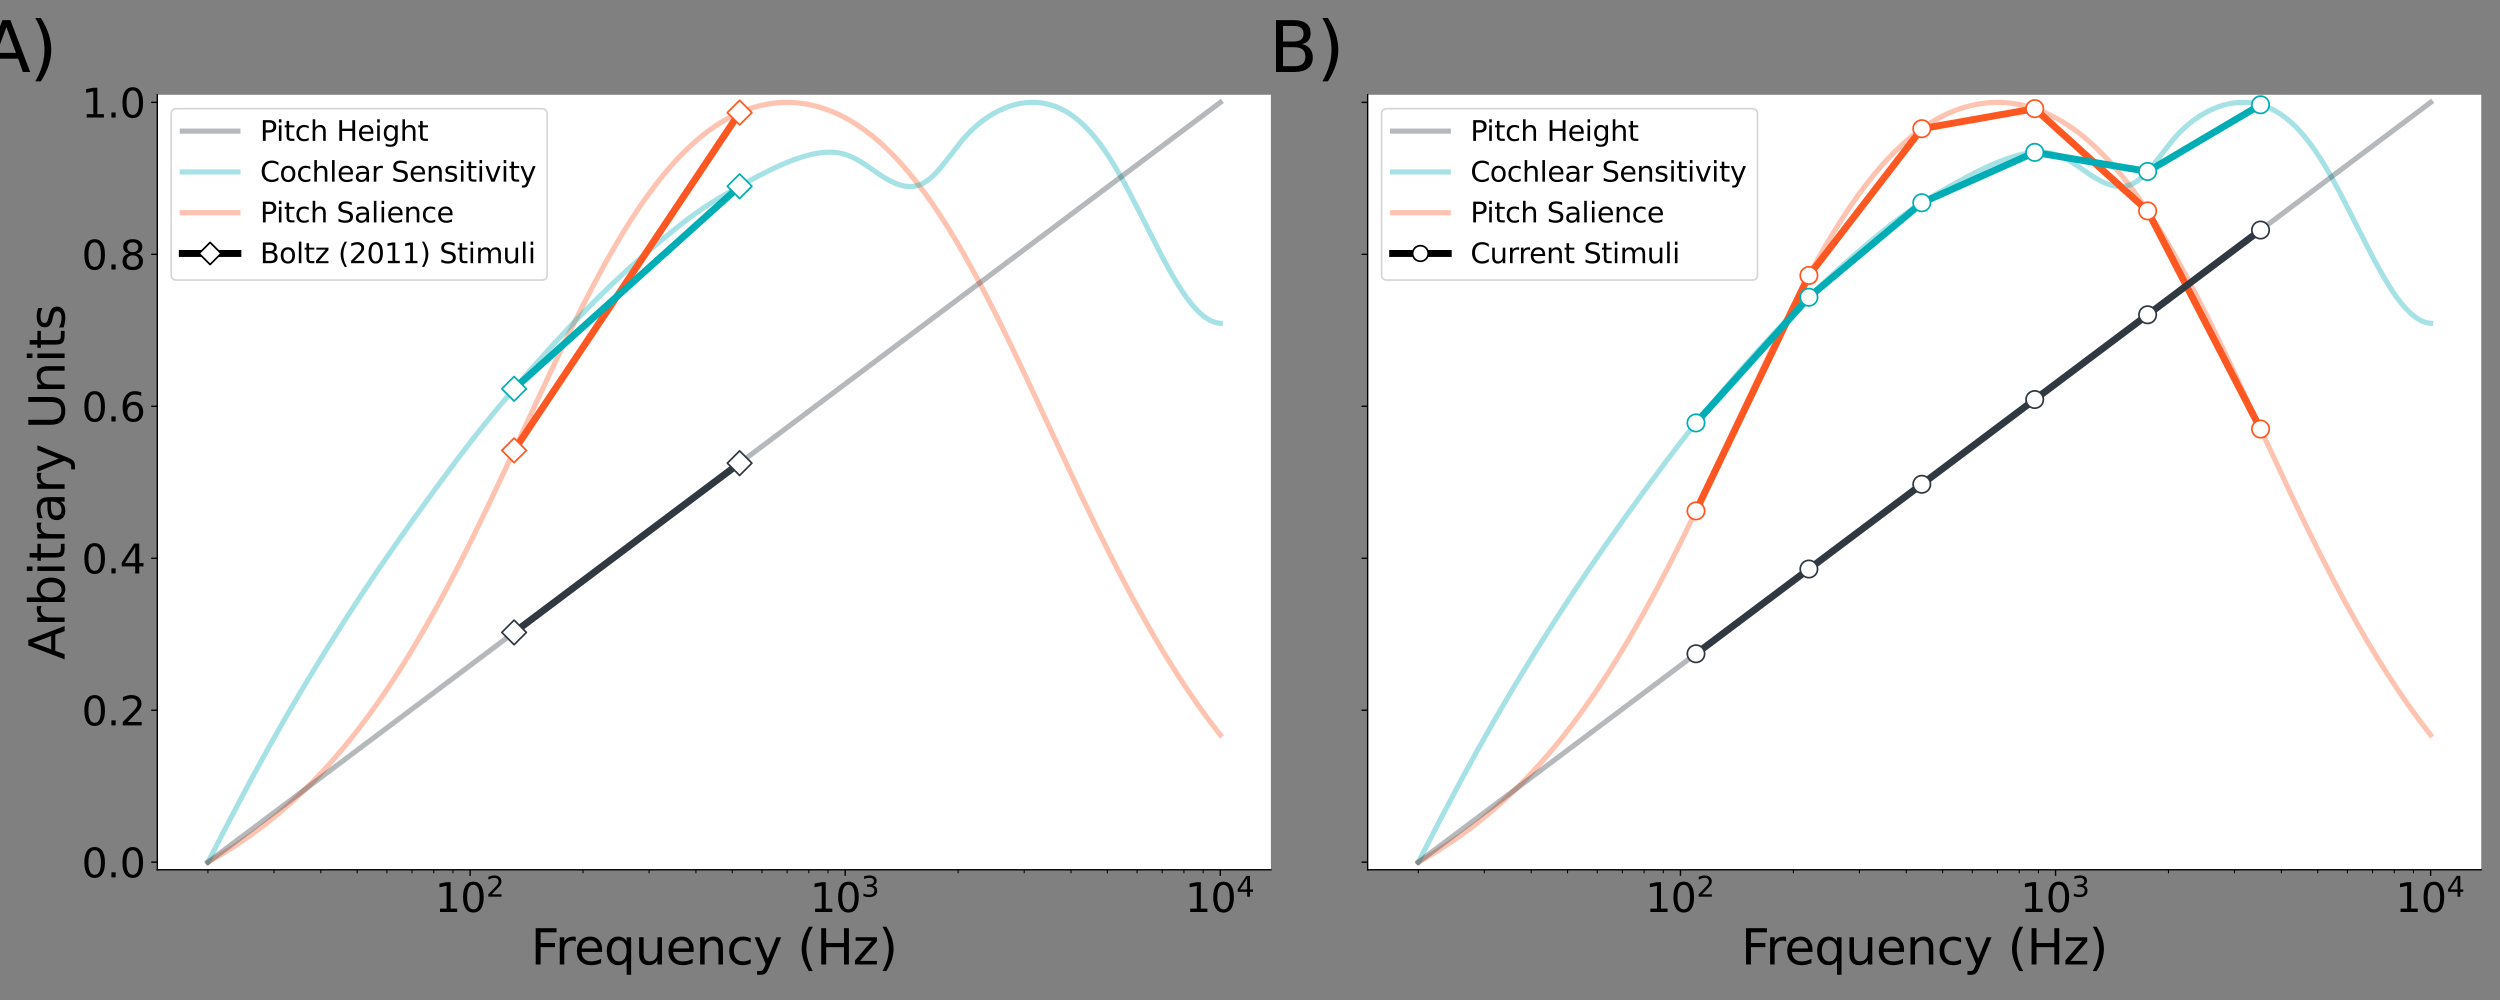 <?xml version="1.0" encoding="utf-8" standalone="no"?>
<!DOCTYPE svg PUBLIC "-//W3C//DTD SVG 1.1//EN"
  "http://www.w3.org/Graphics/SVG/1.1/DTD/svg11.dtd">
<svg xmlns:xlink="http://www.w3.org/1999/xlink" width="1440pt" height="576pt" viewBox="0 0 1440 576" xmlns="http://www.w3.org/2000/svg" version="1.1">
 <rect x="0" y="0" width="1440" height="576" fill="#808080" stroke="none"/>
 <defs>
  <style type="text/css">*{stroke-linejoin: round; stroke-linecap: butt}</style>
 </defs>
 <g id="figure_1">
  <g id="patch_1">
   <path d="M 0 576 
L 1440 576 
L 1440 0 
L 0 0 
L 0 576 
z
" style="fill: none"/>
  </g>
  <g id="axes_1">
   <g id="patch_2">
    <path d="M 90.613 501 
L 732.038 501 
L 732.038 54.591 
L 90.613 54.591 
z
" style="fill: #ffffff"/>
   </g>
   <g id="matplotlib.axis_1">
    <g id="xtick_1">
     <g id="line2d_1">
      <defs>
       <path id="m329ab43326" d="M 0 0 
L 0 3.5 
" style="stroke: #000000; stroke-width: 0.8"/>
      </defs>
      <g>
       <use xlink:href="#m329ab43326" x="270.781" y="501" style="stroke: #000000; stroke-width: 0.8"/>
      </g>
     </g>
     <g id="text_1">
      <!-- $\mathdefault{10^{2}}$ -->
      <g transform="translate(250.541 525.476)scale(0.23 -0.23)">
       <defs>
        <path id="DejaVuSans-31" d="M 794 531 
L 1825 531 
L 1825 4091 
L 703 3866 
L 703 4441 
L 1819 4666 
L 2450 4666 
L 2450 531 
L 3481 531 
L 3481 0 
L 794 0 
L 794 531 
z
" transform="scale(0.016)"/>
        <path id="DejaVuSans-30" d="M 2034 4250 
Q 1547 4250 1301 3770 
Q 1056 3291 1056 2328 
Q 1056 1369 1301 889 
Q 1547 409 2034 409 
Q 2525 409 2770 889 
Q 3016 1369 3016 2328 
Q 3016 3291 2770 3770 
Q 2525 4250 2034 4250 
z
M 2034 4750 
Q 2819 4750 3233 4129 
Q 3647 3509 3647 2328 
Q 3647 1150 3233 529 
Q 2819 -91 2034 -91 
Q 1250 -91 836 529 
Q 422 1150 422 2328 
Q 422 3509 836 4129 
Q 1250 4750 2034 4750 
z
" transform="scale(0.016)"/>
        <path id="DejaVuSans-32" d="M 1228 531 
L 3431 531 
L 3431 0 
L 469 0 
L 469 531 
Q 828 903 1448 1529 
Q 2069 2156 2228 2338 
Q 2531 2678 2651 2914 
Q 2772 3150 2772 3378 
Q 2772 3750 2511 3984 
Q 2250 4219 1831 4219 
Q 1534 4219 1204 4116 
Q 875 4013 500 3803 
L 500 4441 
Q 881 4594 1212 4672 
Q 1544 4750 1819 4750 
Q 2544 4750 2975 4387 
Q 3406 4025 3406 3419 
Q 3406 3131 3298 2873 
Q 3191 2616 2906 2266 
Q 2828 2175 2409 1742 
Q 1991 1309 1228 531 
z
" transform="scale(0.016)"/>
       </defs>
       <use xlink:href="#DejaVuSans-31" transform="translate(0 0.766)"/>
       <use xlink:href="#DejaVuSans-30" transform="translate(63.623 0.766)"/>
       <use xlink:href="#DejaVuSans-32" transform="translate(128.203 39.047)scale(0.7)"/>
      </g>
     </g>
    </g>
    <g id="xtick_2">
     <g id="line2d_2">
      <g>
       <use xlink:href="#m329ab43326" x="486.832" y="501" style="stroke: #000000; stroke-width: 0.8"/>
      </g>
     </g>
     <g id="text_2">
      <!-- $\mathdefault{10^{3}}$ -->
      <g transform="translate(466.592 525.476)scale(0.23 -0.23)">
       <defs>
        <path id="DejaVuSans-33" d="M 2597 2516 
Q 3050 2419 3304 2112 
Q 3559 1806 3559 1356 
Q 3559 666 3084 287 
Q 2609 -91 1734 -91 
Q 1441 -91 1130 -33 
Q 819 25 488 141 
L 488 750 
Q 750 597 1062 519 
Q 1375 441 1716 441 
Q 2309 441 2620 675 
Q 2931 909 2931 1356 
Q 2931 1769 2642 2001 
Q 2353 2234 1838 2234 
L 1294 2234 
L 1294 2753 
L 1863 2753 
Q 2328 2753 2575 2939 
Q 2822 3125 2822 3475 
Q 2822 3834 2567 4026 
Q 2313 4219 1838 4219 
Q 1578 4219 1281 4162 
Q 984 4106 628 3988 
L 628 4550 
Q 988 4650 1302 4700 
Q 1616 4750 1894 4750 
Q 2613 4750 3031 4423 
Q 3450 4097 3450 3541 
Q 3450 3153 3228 2886 
Q 3006 2619 2597 2516 
z
" transform="scale(0.016)"/>
       </defs>
       <use xlink:href="#DejaVuSans-31" transform="translate(0 0.766)"/>
       <use xlink:href="#DejaVuSans-30" transform="translate(63.623 0.766)"/>
       <use xlink:href="#DejaVuSans-33" transform="translate(128.203 39.047)scale(0.7)"/>
      </g>
     </g>
    </g>
    <g id="xtick_3">
     <g id="line2d_3">
      <g>
       <use xlink:href="#m329ab43326" x="702.883" y="501" style="stroke: #000000; stroke-width: 0.8"/>
      </g>
     </g>
     <g id="text_3">
      <!-- $\mathdefault{10^{4}}$ -->
      <g transform="translate(682.643 525.476)scale(0.23 -0.23)">
       <defs>
        <path id="DejaVuSans-34" d="M 2419 4116 
L 825 1625 
L 2419 1625 
L 2419 4116 
z
M 2253 4666 
L 3047 4666 
L 3047 1625 
L 3713 1625 
L 3713 1100 
L 3047 1100 
L 3047 0 
L 2419 0 
L 2419 1100 
L 313 1100 
L 313 1709 
L 2253 4666 
z
" transform="scale(0.016)"/>
       </defs>
       <use xlink:href="#DejaVuSans-31" transform="translate(0 0.684)"/>
       <use xlink:href="#DejaVuSans-30" transform="translate(63.623 0.684)"/>
       <use xlink:href="#DejaVuSans-34" transform="translate(128.203 38.966)scale(0.7)"/>
      </g>
     </g>
    </g>
    <g id="xtick_4">
     <g id="line2d_4">
      <defs>
       <path id="m64b01716da" d="M 0 0 
L 0 2 
" style="stroke: #000000; stroke-width: 0.6"/>
      </defs>
      <g>
       <use xlink:href="#m64b01716da" x="119.768" y="501" style="stroke: #000000; stroke-width: 0.6"/>
      </g>
     </g>
    </g>
    <g id="xtick_5">
     <g id="line2d_5">
      <g>
       <use xlink:href="#m64b01716da" x="157.813" y="501" style="stroke: #000000; stroke-width: 0.6"/>
      </g>
     </g>
    </g>
    <g id="xtick_6">
     <g id="line2d_6">
      <g>
       <use xlink:href="#m64b01716da" x="184.806" y="501" style="stroke: #000000; stroke-width: 0.6"/>
      </g>
     </g>
    </g>
    <g id="xtick_7">
     <g id="line2d_7">
      <g>
       <use xlink:href="#m64b01716da" x="205.744" y="501" style="stroke: #000000; stroke-width: 0.6"/>
      </g>
     </g>
    </g>
    <g id="xtick_8">
     <g id="line2d_8">
      <g>
       <use xlink:href="#m64b01716da" x="222.851" y="501" style="stroke: #000000; stroke-width: 0.6"/>
      </g>
     </g>
    </g>
    <g id="xtick_9">
     <g id="line2d_9">
      <g>
       <use xlink:href="#m64b01716da" x="237.315" y="501" style="stroke: #000000; stroke-width: 0.6"/>
      </g>
     </g>
    </g>
    <g id="xtick_10">
     <g id="line2d_10">
      <g>
       <use xlink:href="#m64b01716da" x="249.844" y="501" style="stroke: #000000; stroke-width: 0.6"/>
      </g>
     </g>
    </g>
    <g id="xtick_11">
     <g id="line2d_11">
      <g>
       <use xlink:href="#m64b01716da" x="260.895" y="501" style="stroke: #000000; stroke-width: 0.6"/>
      </g>
     </g>
    </g>
    <g id="xtick_12">
     <g id="line2d_12">
      <g>
       <use xlink:href="#m64b01716da" x="335.819" y="501" style="stroke: #000000; stroke-width: 0.6"/>
      </g>
     </g>
    </g>
    <g id="xtick_13">
     <g id="line2d_13">
      <g>
       <use xlink:href="#m64b01716da" x="373.864" y="501" style="stroke: #000000; stroke-width: 0.6"/>
      </g>
     </g>
    </g>
    <g id="xtick_14">
     <g id="line2d_14">
      <g>
       <use xlink:href="#m64b01716da" x="400.857" y="501" style="stroke: #000000; stroke-width: 0.6"/>
      </g>
     </g>
    </g>
    <g id="xtick_15">
     <g id="line2d_15">
      <g>
       <use xlink:href="#m64b01716da" x="421.794" y="501" style="stroke: #000000; stroke-width: 0.6"/>
      </g>
     </g>
    </g>
    <g id="xtick_16">
     <g id="line2d_16">
      <g>
       <use xlink:href="#m64b01716da" x="438.901" y="501" style="stroke: #000000; stroke-width: 0.6"/>
      </g>
     </g>
    </g>
    <g id="xtick_17">
     <g id="line2d_17">
      <g>
       <use xlink:href="#m64b01716da" x="453.365" y="501" style="stroke: #000000; stroke-width: 0.6"/>
      </g>
     </g>
    </g>
    <g id="xtick_18">
     <g id="line2d_18">
      <g>
       <use xlink:href="#m64b01716da" x="465.894" y="501" style="stroke: #000000; stroke-width: 0.6"/>
      </g>
     </g>
    </g>
    <g id="xtick_19">
     <g id="line2d_19">
      <g>
       <use xlink:href="#m64b01716da" x="476.946" y="501" style="stroke: #000000; stroke-width: 0.6"/>
      </g>
     </g>
    </g>
    <g id="xtick_20">
     <g id="line2d_20">
      <g>
       <use xlink:href="#m64b01716da" x="551.87" y="501" style="stroke: #000000; stroke-width: 0.6"/>
      </g>
     </g>
    </g>
    <g id="xtick_21">
     <g id="line2d_21">
      <g>
       <use xlink:href="#m64b01716da" x="589.914" y="501" style="stroke: #000000; stroke-width: 0.6"/>
      </g>
     </g>
    </g>
    <g id="xtick_22">
     <g id="line2d_22">
      <g>
       <use xlink:href="#m64b01716da" x="616.907" y="501" style="stroke: #000000; stroke-width: 0.6"/>
      </g>
     </g>
    </g>
    <g id="xtick_23">
     <g id="line2d_23">
      <g>
       <use xlink:href="#m64b01716da" x="637.845" y="501" style="stroke: #000000; stroke-width: 0.6"/>
      </g>
     </g>
    </g>
    <g id="xtick_24">
     <g id="line2d_24">
      <g>
       <use xlink:href="#m64b01716da" x="654.952" y="501" style="stroke: #000000; stroke-width: 0.6"/>
      </g>
     </g>
    </g>
    <g id="xtick_25">
     <g id="line2d_25">
      <g>
       <use xlink:href="#m64b01716da" x="669.416" y="501" style="stroke: #000000; stroke-width: 0.6"/>
      </g>
     </g>
    </g>
    <g id="xtick_26">
     <g id="line2d_26">
      <g>
       <use xlink:href="#m64b01716da" x="681.945" y="501" style="stroke: #000000; stroke-width: 0.6"/>
      </g>
     </g>
    </g>
    <g id="xtick_27">
     <g id="line2d_27">
      <g>
       <use xlink:href="#m64b01716da" x="692.997" y="501" style="stroke: #000000; stroke-width: 0.6"/>
      </g>
     </g>
    </g>
    <g id="text_4">
     <!-- Frequency (Hz) -->
     <g transform="translate(305.752 555.535)scale(0.28 -0.28)">
      <defs>
       <path id="DejaVuSans-46" d="M 628 4666 
L 3309 4666 
L 3309 4134 
L 1259 4134 
L 1259 2759 
L 3109 2759 
L 3109 2228 
L 1259 2228 
L 1259 0 
L 628 0 
L 628 4666 
z
" transform="scale(0.016)"/>
       <path id="DejaVuSans-72" d="M 2631 2963 
Q 2534 3019 2420 3045 
Q 2306 3072 2169 3072 
Q 1681 3072 1420 2755 
Q 1159 2438 1159 1844 
L 1159 0 
L 581 0 
L 581 3500 
L 1159 3500 
L 1159 2956 
Q 1341 3275 1631 3429 
Q 1922 3584 2338 3584 
Q 2397 3584 2469 3576 
Q 2541 3569 2628 3553 
L 2631 2963 
z
" transform="scale(0.016)"/>
       <path id="DejaVuSans-65" d="M 3597 1894 
L 3597 1613 
L 953 1613 
Q 991 1019 1311 708 
Q 1631 397 2203 397 
Q 2534 397 2845 478 
Q 3156 559 3463 722 
L 3463 178 
Q 3153 47 2828 -22 
Q 2503 -91 2169 -91 
Q 1331 -91 842 396 
Q 353 884 353 1716 
Q 353 2575 817 3079 
Q 1281 3584 2069 3584 
Q 2775 3584 3186 3129 
Q 3597 2675 3597 1894 
z
M 3022 2063 
Q 3016 2534 2758 2815 
Q 2500 3097 2075 3097 
Q 1594 3097 1305 2825 
Q 1016 2553 972 2059 
L 3022 2063 
z
" transform="scale(0.016)"/>
       <path id="DejaVuSans-71" d="M 947 1747 
Q 947 1113 1208 752 
Q 1469 391 1925 391 
Q 2381 391 2643 752 
Q 2906 1113 2906 1747 
Q 2906 2381 2643 2742 
Q 2381 3103 1925 3103 
Q 1469 3103 1208 2742 
Q 947 2381 947 1747 
z
M 2906 525 
Q 2725 213 2448 61 
Q 2172 -91 1784 -91 
Q 1150 -91 751 415 
Q 353 922 353 1747 
Q 353 2572 751 3078 
Q 1150 3584 1784 3584 
Q 2172 3584 2448 3432 
Q 2725 3281 2906 2969 
L 2906 3500 
L 3481 3500 
L 3481 -1331 
L 2906 -1331 
L 2906 525 
z
" transform="scale(0.016)"/>
       <path id="DejaVuSans-75" d="M 544 1381 
L 544 3500 
L 1119 3500 
L 1119 1403 
Q 1119 906 1312 657 
Q 1506 409 1894 409 
Q 2359 409 2629 706 
Q 2900 1003 2900 1516 
L 2900 3500 
L 3475 3500 
L 3475 0 
L 2900 0 
L 2900 538 
Q 2691 219 2414 64 
Q 2138 -91 1772 -91 
Q 1169 -91 856 284 
Q 544 659 544 1381 
z
M 1991 3584 
L 1991 3584 
z
" transform="scale(0.016)"/>
       <path id="DejaVuSans-6e" d="M 3513 2113 
L 3513 0 
L 2938 0 
L 2938 2094 
Q 2938 2591 2744 2837 
Q 2550 3084 2163 3084 
Q 1697 3084 1428 2787 
Q 1159 2491 1159 1978 
L 1159 0 
L 581 0 
L 581 3500 
L 1159 3500 
L 1159 2956 
Q 1366 3272 1645 3428 
Q 1925 3584 2291 3584 
Q 2894 3584 3203 3211 
Q 3513 2838 3513 2113 
z
" transform="scale(0.016)"/>
       <path id="DejaVuSans-63" d="M 3122 3366 
L 3122 2828 
Q 2878 2963 2633 3030 
Q 2388 3097 2138 3097 
Q 1578 3097 1268 2742 
Q 959 2388 959 1747 
Q 959 1106 1268 751 
Q 1578 397 2138 397 
Q 2388 397 2633 464 
Q 2878 531 3122 666 
L 3122 134 
Q 2881 22 2623 -34 
Q 2366 -91 2075 -91 
Q 1284 -91 818 406 
Q 353 903 353 1747 
Q 353 2603 823 3093 
Q 1294 3584 2113 3584 
Q 2378 3584 2631 3529 
Q 2884 3475 3122 3366 
z
" transform="scale(0.016)"/>
       <path id="DejaVuSans-79" d="M 2059 -325 
Q 1816 -950 1584 -1140 
Q 1353 -1331 966 -1331 
L 506 -1331 
L 506 -850 
L 844 -850 
Q 1081 -850 1212 -737 
Q 1344 -625 1503 -206 
L 1606 56 
L 191 3500 
L 800 3500 
L 1894 763 
L 2988 3500 
L 3597 3500 
L 2059 -325 
z
" transform="scale(0.016)"/>
       <path id="DejaVuSans-20" transform="scale(0.016)"/>
       <path id="DejaVuSans-28" d="M 1984 4856 
Q 1566 4138 1362 3434 
Q 1159 2731 1159 2009 
Q 1159 1288 1364 580 
Q 1569 -128 1984 -844 
L 1484 -844 
Q 1016 -109 783 600 
Q 550 1309 550 2009 
Q 550 2706 781 3412 
Q 1013 4119 1484 4856 
L 1984 4856 
z
" transform="scale(0.016)"/>
       <path id="DejaVuSans-48" d="M 628 4666 
L 1259 4666 
L 1259 2753 
L 3553 2753 
L 3553 4666 
L 4184 4666 
L 4184 0 
L 3553 0 
L 3553 2222 
L 1259 2222 
L 1259 0 
L 628 0 
L 628 4666 
z
" transform="scale(0.016)"/>
       <path id="DejaVuSans-7a" d="M 353 3500 
L 3084 3500 
L 3084 2975 
L 922 459 
L 3084 459 
L 3084 0 
L 275 0 
L 275 525 
L 2438 3041 
L 353 3041 
L 353 3500 
z
" transform="scale(0.016)"/>
       <path id="DejaVuSans-29" d="M 513 4856 
L 1013 4856 
Q 1481 4119 1714 3412 
Q 1947 2706 1947 2009 
Q 1947 1309 1714 600 
Q 1481 -109 1013 -844 
L 513 -844 
Q 928 -128 1133 580 
Q 1338 1288 1338 2009 
Q 1338 2731 1133 3434 
Q 928 4138 513 4856 
z
" transform="scale(0.016)"/>
      </defs>
      <use xlink:href="#DejaVuSans-46"/>
      <use xlink:href="#DejaVuSans-72" x="50.27"/>
      <use xlink:href="#DejaVuSans-65" x="89.133"/>
      <use xlink:href="#DejaVuSans-71" x="150.656"/>
      <use xlink:href="#DejaVuSans-75" x="214.133"/>
      <use xlink:href="#DejaVuSans-65" x="277.512"/>
      <use xlink:href="#DejaVuSans-6e" x="339.035"/>
      <use xlink:href="#DejaVuSans-63" x="402.414"/>
      <use xlink:href="#DejaVuSans-79" x="457.395"/>
      <use xlink:href="#DejaVuSans-20" x="516.574"/>
      <use xlink:href="#DejaVuSans-28" x="548.361"/>
      <use xlink:href="#DejaVuSans-48" x="587.375"/>
      <use xlink:href="#DejaVuSans-7a" x="662.57"/>
      <use xlink:href="#DejaVuSans-29" x="715.061"/>
     </g>
    </g>
   </g>
   <g id="matplotlib.axis_2">
    <g id="ytick_1">
     <g id="line2d_28">
      <defs>
       <path id="m3d52838b95" d="M 0 0 
L -3.5 0 
" style="stroke: #000000; stroke-width: 0.8"/>
      </defs>
      <g>
       <use xlink:href="#m3d52838b95" x="90.613" y="496.623" style="stroke: #000000; stroke-width: 0.8"/>
      </g>
     </g>
     <g id="text_5">
      <!-- 0.0 -->
      <g transform="translate(47.035 505.362)scale(0.23 -0.23)">
       <defs>
        <path id="DejaVuSans-2e" d="M 684 794 
L 1344 794 
L 1344 0 
L 684 0 
L 684 794 
z
" transform="scale(0.016)"/>
       </defs>
       <use xlink:href="#DejaVuSans-30"/>
       <use xlink:href="#DejaVuSans-2e" x="63.623"/>
       <use xlink:href="#DejaVuSans-30" x="95.41"/>
      </g>
     </g>
    </g>
    <g id="ytick_2">
     <g id="line2d_29">
      <g>
       <use xlink:href="#m3d52838b95" x="90.613" y="409.092" style="stroke: #000000; stroke-width: 0.8"/>
      </g>
     </g>
     <g id="text_6">
      <!-- 0.2 -->
      <g transform="translate(47.035 417.83)scale(0.23 -0.23)">
       <use xlink:href="#DejaVuSans-30"/>
       <use xlink:href="#DejaVuSans-2e" x="63.623"/>
       <use xlink:href="#DejaVuSans-32" x="95.41"/>
      </g>
     </g>
    </g>
    <g id="ytick_3">
     <g id="line2d_30">
      <g>
       <use xlink:href="#m3d52838b95" x="90.613" y="321.561" style="stroke: #000000; stroke-width: 0.8"/>
      </g>
     </g>
     <g id="text_7">
      <!-- 0.4 -->
      <g transform="translate(47.035 330.299)scale(0.23 -0.23)">
       <use xlink:href="#DejaVuSans-30"/>
       <use xlink:href="#DejaVuSans-2e" x="63.623"/>
       <use xlink:href="#DejaVuSans-34" x="95.41"/>
      </g>
     </g>
    </g>
    <g id="ytick_4">
     <g id="line2d_31">
      <g>
       <use xlink:href="#m3d52838b95" x="90.613" y="234.03" style="stroke: #000000; stroke-width: 0.8"/>
      </g>
     </g>
     <g id="text_8">
      <!-- 0.6 -->
      <g transform="translate(47.035 242.768)scale(0.23 -0.23)">
       <defs>
        <path id="DejaVuSans-36" d="M 2113 2584 
Q 1688 2584 1439 2293 
Q 1191 2003 1191 1497 
Q 1191 994 1439 701 
Q 1688 409 2113 409 
Q 2538 409 2786 701 
Q 3034 994 3034 1497 
Q 3034 2003 2786 2293 
Q 2538 2584 2113 2584 
z
M 3366 4563 
L 3366 3988 
Q 3128 4100 2886 4159 
Q 2644 4219 2406 4219 
Q 1781 4219 1451 3797 
Q 1122 3375 1075 2522 
Q 1259 2794 1537 2939 
Q 1816 3084 2150 3084 
Q 2853 3084 3261 2657 
Q 3669 2231 3669 1497 
Q 3669 778 3244 343 
Q 2819 -91 2113 -91 
Q 1303 -91 875 529 
Q 447 1150 447 2328 
Q 447 3434 972 4092 
Q 1497 4750 2381 4750 
Q 2619 4750 2861 4703 
Q 3103 4656 3366 4563 
z
" transform="scale(0.016)"/>
       </defs>
       <use xlink:href="#DejaVuSans-30"/>
       <use xlink:href="#DejaVuSans-2e" x="63.623"/>
       <use xlink:href="#DejaVuSans-36" x="95.41"/>
      </g>
     </g>
    </g>
    <g id="ytick_5">
     <g id="line2d_32">
      <g>
       <use xlink:href="#m3d52838b95" x="90.613" y="146.498" style="stroke: #000000; stroke-width: 0.8"/>
      </g>
     </g>
     <g id="text_9">
      <!-- 0.8 -->
      <g transform="translate(47.035 155.237)scale(0.23 -0.23)">
       <defs>
        <path id="DejaVuSans-38" d="M 2034 2216 
Q 1584 2216 1326 1975 
Q 1069 1734 1069 1313 
Q 1069 891 1326 650 
Q 1584 409 2034 409 
Q 2484 409 2743 651 
Q 3003 894 3003 1313 
Q 3003 1734 2745 1975 
Q 2488 2216 2034 2216 
z
M 1403 2484 
Q 997 2584 770 2862 
Q 544 3141 544 3541 
Q 544 4100 942 4425 
Q 1341 4750 2034 4750 
Q 2731 4750 3128 4425 
Q 3525 4100 3525 3541 
Q 3525 3141 3298 2862 
Q 3072 2584 2669 2484 
Q 3125 2378 3379 2068 
Q 3634 1759 3634 1313 
Q 3634 634 3220 271 
Q 2806 -91 2034 -91 
Q 1263 -91 848 271 
Q 434 634 434 1313 
Q 434 1759 690 2068 
Q 947 2378 1403 2484 
z
M 1172 3481 
Q 1172 3119 1398 2916 
Q 1625 2713 2034 2713 
Q 2441 2713 2670 2916 
Q 2900 3119 2900 3481 
Q 2900 3844 2670 4047 
Q 2441 4250 2034 4250 
Q 1625 4250 1398 4047 
Q 1172 3844 1172 3481 
z
" transform="scale(0.016)"/>
       </defs>
       <use xlink:href="#DejaVuSans-30"/>
       <use xlink:href="#DejaVuSans-2e" x="63.623"/>
       <use xlink:href="#DejaVuSans-38" x="95.41"/>
      </g>
     </g>
    </g>
    <g id="ytick_6">
     <g id="line2d_33">
      <g>
       <use xlink:href="#m3d52838b95" x="90.613" y="58.967" style="stroke: #000000; stroke-width: 0.8"/>
      </g>
     </g>
     <g id="text_10">
      <!-- 1.0 -->
      <g transform="translate(47.035 67.705)scale(0.23 -0.23)">
       <use xlink:href="#DejaVuSans-31"/>
       <use xlink:href="#DejaVuSans-2e" x="63.623"/>
       <use xlink:href="#DejaVuSans-30" x="95.41"/>
      </g>
     </g>
    </g>
    <g id="text_11">
     <!-- Arbitrary Units -->
     <g transform="translate(37.212 380.008)rotate(-90)scale(0.28 -0.28)">
      <defs>
       <path id="DejaVuSans-41" d="M 2188 4044 
L 1331 1722 
L 3047 1722 
L 2188 4044 
z
M 1831 4666 
L 2547 4666 
L 4325 0 
L 3669 0 
L 3244 1197 
L 1141 1197 
L 716 0 
L 50 0 
L 1831 4666 
z
" transform="scale(0.016)"/>
       <path id="DejaVuSans-62" d="M 3116 1747 
Q 3116 2381 2855 2742 
Q 2594 3103 2138 3103 
Q 1681 3103 1420 2742 
Q 1159 2381 1159 1747 
Q 1159 1113 1420 752 
Q 1681 391 2138 391 
Q 2594 391 2855 752 
Q 3116 1113 3116 1747 
z
M 1159 2969 
Q 1341 3281 1617 3432 
Q 1894 3584 2278 3584 
Q 2916 3584 3314 3078 
Q 3713 2572 3713 1747 
Q 3713 922 3314 415 
Q 2916 -91 2278 -91 
Q 1894 -91 1617 61 
Q 1341 213 1159 525 
L 1159 0 
L 581 0 
L 581 4863 
L 1159 4863 
L 1159 2969 
z
" transform="scale(0.016)"/>
       <path id="DejaVuSans-69" d="M 603 3500 
L 1178 3500 
L 1178 0 
L 603 0 
L 603 3500 
z
M 603 4863 
L 1178 4863 
L 1178 4134 
L 603 4134 
L 603 4863 
z
" transform="scale(0.016)"/>
       <path id="DejaVuSans-74" d="M 1172 4494 
L 1172 3500 
L 2356 3500 
L 2356 3053 
L 1172 3053 
L 1172 1153 
Q 1172 725 1289 603 
Q 1406 481 1766 481 
L 2356 481 
L 2356 0 
L 1766 0 
Q 1100 0 847 248 
Q 594 497 594 1153 
L 594 3053 
L 172 3053 
L 172 3500 
L 594 3500 
L 594 4494 
L 1172 4494 
z
" transform="scale(0.016)"/>
       <path id="DejaVuSans-61" d="M 2194 1759 
Q 1497 1759 1228 1600 
Q 959 1441 959 1056 
Q 959 750 1161 570 
Q 1363 391 1709 391 
Q 2188 391 2477 730 
Q 2766 1069 2766 1631 
L 2766 1759 
L 2194 1759 
z
M 3341 1997 
L 3341 0 
L 2766 0 
L 2766 531 
Q 2569 213 2275 61 
Q 1981 -91 1556 -91 
Q 1019 -91 701 211 
Q 384 513 384 1019 
Q 384 1609 779 1909 
Q 1175 2209 1959 2209 
L 2766 2209 
L 2766 2266 
Q 2766 2663 2505 2880 
Q 2244 3097 1772 3097 
Q 1472 3097 1187 3025 
Q 903 2953 641 2809 
L 641 3341 
Q 956 3463 1253 3523 
Q 1550 3584 1831 3584 
Q 2591 3584 2966 3190 
Q 3341 2797 3341 1997 
z
" transform="scale(0.016)"/>
       <path id="DejaVuSans-55" d="M 556 4666 
L 1191 4666 
L 1191 1831 
Q 1191 1081 1462 751 
Q 1734 422 2344 422 
Q 2950 422 3222 751 
Q 3494 1081 3494 1831 
L 3494 4666 
L 4128 4666 
L 4128 1753 
Q 4128 841 3676 375 
Q 3225 -91 2344 -91 
Q 1459 -91 1007 375 
Q 556 841 556 1753 
L 556 4666 
z
" transform="scale(0.016)"/>
       <path id="DejaVuSans-73" d="M 2834 3397 
L 2834 2853 
Q 2591 2978 2328 3040 
Q 2066 3103 1784 3103 
Q 1356 3103 1142 2972 
Q 928 2841 928 2578 
Q 928 2378 1081 2264 
Q 1234 2150 1697 2047 
L 1894 2003 
Q 2506 1872 2764 1633 
Q 3022 1394 3022 966 
Q 3022 478 2636 193 
Q 2250 -91 1575 -91 
Q 1294 -91 989 -36 
Q 684 19 347 128 
L 347 722 
Q 666 556 975 473 
Q 1284 391 1588 391 
Q 1994 391 2212 530 
Q 2431 669 2431 922 
Q 2431 1156 2273 1281 
Q 2116 1406 1581 1522 
L 1381 1569 
Q 847 1681 609 1914 
Q 372 2147 372 2553 
Q 372 3047 722 3315 
Q 1072 3584 1716 3584 
Q 2034 3584 2315 3537 
Q 2597 3491 2834 3397 
z
" transform="scale(0.016)"/>
      </defs>
      <use xlink:href="#DejaVuSans-41"/>
      <use xlink:href="#DejaVuSans-72" x="68.408"/>
      <use xlink:href="#DejaVuSans-62" x="109.521"/>
      <use xlink:href="#DejaVuSans-69" x="172.998"/>
      <use xlink:href="#DejaVuSans-74" x="200.781"/>
      <use xlink:href="#DejaVuSans-72" x="239.99"/>
      <use xlink:href="#DejaVuSans-61" x="281.104"/>
      <use xlink:href="#DejaVuSans-72" x="342.383"/>
      <use xlink:href="#DejaVuSans-79" x="383.496"/>
      <use xlink:href="#DejaVuSans-20" x="442.676"/>
      <use xlink:href="#DejaVuSans-55" x="474.463"/>
      <use xlink:href="#DejaVuSans-6e" x="547.656"/>
      <use xlink:href="#DejaVuSans-69" x="611.035"/>
      <use xlink:href="#DejaVuSans-74" x="638.818"/>
      <use xlink:href="#DejaVuSans-73" x="678.027"/>
     </g>
    </g>
   </g>
   <g id="line2d_34">
    <path d="M 119.768 496.623 
L 128.711 491.415 
L 136.875 486.223 
L 144.386 481.05 
L 151.339 475.897 
L 157.813 470.765 
L 163.869 465.656 
L 169.557 460.57 
L 174.92 455.51 
L 179.993 450.477 
L 184.806 445.471 
L 191.592 438.016 
L 197.92 430.631 
L 203.848 423.318 
L 209.424 416.08 
L 214.686 408.923 
L 221.274 399.507 
L 227.429 390.245 
L 233.205 381.14 
L 238.646 372.2 
L 245.031 361.262 
L 251.009 350.595 
L 257.714 338.159 
L 264.976 324.163 
L 272.639 308.851 
L 280.573 292.5 
L 290.205 272.123 
L 306.29 237.45 
L 319.459 209.263 
L 327.995 191.496 
L 335.349 176.703 
L 341.728 164.358 
L 347.701 153.281 
L 353.316 143.34 
L 358.615 134.417 
L 363.63 126.404 
L 368.39 119.204 
L 372.921 112.729 
L 377.544 106.51 
L 381.95 100.952 
L 386.158 95.981 
L 390.448 91.253 
L 394.551 87.051 
L 398.721 83.098 
L 402.715 79.61 
L 406.766 76.366 
L 410.649 73.53 
L 414.58 70.928 
L 418.549 68.571 
L 422.356 66.562 
L 426.193 64.782 
L 430.052 63.237 
L 433.924 61.93 
L 437.8 60.863 
L 441.675 60.035 
L 445.396 59.463 
L 449.115 59.108 
L 452.962 58.968 
L 456.787 59.058 
L 460.587 59.374 
L 464.357 59.911 
L 468.097 60.664 
L 471.913 61.662 
L 475.687 62.879 
L 479.517 64.349 
L 483.294 66.036 
L 487.113 67.982 
L 490.962 70.194 
L 494.832 72.674 
L 498.714 75.423 
L 502.68 78.508 
L 506.637 81.867 
L 510.652 85.566 
L 514.712 89.608 
L 518.871 94.064 
L 523.109 98.937 
L 527.407 104.221 
L 531.808 109.988 
L 536.344 116.305 
L 540.988 123.159 
L 545.814 130.686 
L 550.784 138.854 
L 556 147.857 
L 561.493 157.788 
L 567.36 168.862 
L 573.741 181.388 
L 580.859 195.864 
L 589.255 213.463 
L 600.799 238.223 
L 622.331 284.463 
L 631.499 303.559 
L 639.39 319.493 
L 646.6 333.561 
L 653.375 346.299 
L 659.857 358.018 
L 666.115 368.876 
L 672.202 378.998 
L 678.164 388.482 
L 684.033 397.404 
L 689.827 405.81 
L 695.568 413.75 
L 701.274 421.265 
L 702.883 423.318 
L 702.883 423.318 
" clip-path="url(#p0edefd642f)" style="fill: none; stroke: #ff5722; stroke-opacity: 0.35; stroke-width: 3; stroke-linecap: square"/>
   </g>
   <g id="line2d_35"/>
   <g id="patch_3">
    <path d="M 90.613 501 
L 90.613 54.591 
" style="fill: none; stroke: #000000; stroke-width: 0.8; stroke-linejoin: miter; stroke-linecap: square"/>
   </g>
   <g id="patch_4">
    <path d="M 90.613 501 
L 732.038 501 
" style="fill: none; stroke: #000000; stroke-width: 0.8; stroke-linejoin: miter; stroke-linecap: square"/>
   </g>
   <g id="line2d_36">
    <path d="M 119.768 496.623 
L 132.882 471.238 
L 144.386 449.478 
L 154.632 430.741 
L 163.869 414.425 
L 172.277 400.004 
L 179.993 387.142 
L 189.384 371.892 
L 199.938 355.223 
L 209.424 340.695 
L 218.038 327.863 
L 227.429 314.249 
L 238.646 298.361 
L 249.844 282.881 
L 261.932 266.521 
L 270.781 254.904 
L 278.867 244.661 
L 287.103 234.608 
L 296.831 223.117 
L 306.93 211.536 
L 317.769 199.481 
L 327.995 188.417 
L 336.753 179.266 
L 344.762 171.206 
L 352.534 163.689 
L 361.156 155.669 
L 369.707 148.015 
L 378.442 140.501 
L 387.249 133.199 
L 394.299 127.635 
L 400.15 123.288 
L 405.658 119.475 
L 411.281 115.859 
L 417.572 112.087 
L 427.262 106.58 
L 436.365 101.627 
L 443.479 98.004 
L 449.395 95.232 
L 454.564 93.046 
L 459.211 91.314 
L 463.519 89.945 
L 467.407 88.938 
L 470.918 88.247 
L 474.195 87.826 
L 477.154 87.661 
L 479.922 87.719 
L 482.61 87.999 
L 485.128 88.485 
L 487.58 89.19 
L 490.06 90.145 
L 492.741 91.429 
L 495.69 93.099 
L 499.209 95.366 
L 506.256 100.267 
L 509.848 102.576 
L 512.882 104.263 
L 515.614 105.529 
L 518.067 106.427 
L 520.327 107.025 
L 522.469 107.363 
L 524.438 107.453 
L 526.304 107.324 
L 528.135 106.974 
L 529.871 106.418 
L 531.575 105.643 
L 533.363 104.579 
L 535.231 103.207 
L 537.281 101.416 
L 539.555 99.12 
L 542.14 96.174 
L 545.312 92.203 
L 554.598 80.344 
L 557.646 76.993 
L 560.599 74.07 
L 563.545 71.464 
L 566.481 69.162 
L 569.484 67.091 
L 572.582 65.226 
L 575.835 63.524 
L 578.98 62.129 
L 582.057 61.006 
L 585.069 60.145 
L 588.019 59.53 
L 590.972 59.141 
L 593.955 58.974 
L 596.933 59.029 
L 599.847 59.304 
L 602.674 59.794 
L 605.445 60.499 
L 608.161 61.419 
L 610.852 62.565 
L 613.54 63.954 
L 616.201 65.579 
L 618.88 67.479 
L 621.575 69.664 
L 624.324 72.182 
L 627.121 75.05 
L 629.98 78.303 
L 632.913 81.98 
L 635.949 86.147 
L 639.112 90.875 
L 642.459 96.285 
L 646.086 102.584 
L 650.156 110.113 
L 655.218 119.974 
L 669.349 147.778 
L 673.917 156.158 
L 677.662 162.578 
L 680.86 167.635 
L 683.677 171.686 
L 686.288 175.059 
L 688.72 177.846 
L 691.005 180.135 
L 693.153 181.978 
L 695.181 183.432 
L 697.097 184.538 
L 698.925 185.34 
L 700.671 185.868 
L 702.356 186.148 
L 702.883 186.189 
L 702.883 186.189 
" clip-path="url(#p0edefd642f)" style="fill: none; stroke: #00adb5; stroke-opacity: 0.35; stroke-width: 3; stroke-linecap: square"/>
   </g>
   <g id="text_12">
    <!-- A) -->
    <g transform="translate(-10.307 41.461)scale(0.4 -0.4)">
     <use xlink:href="#DejaVuSans-41"/>
     <use xlink:href="#DejaVuSans-29" x="68.408"/>
    </g>
   </g>
   <g id="line2d_37">
    <path d="M 119.768 496.623 
L 702.883 58.967 
L 702.883 58.967 
" clip-path="url(#p0edefd642f)" style="fill: none; stroke: #303841; stroke-opacity: 0.35; stroke-width: 3; stroke-linecap: square"/>
   </g>
   <g id="line2d_38">
    <path d="M 296.118 259.424 
L 426.014 64.859 
" clip-path="url(#p0edefd642f)" style="fill: none; stroke: #ff5722; stroke-width: 4; stroke-linecap: square"/>
    <defs>
     <path id="m7ba81b34d3" d="M 0 7.071 
L 7.071 0 
L 0 -7.071 
L -7.071 0 
z
" style="stroke: #ff5722; stroke-linejoin: miter"/>
    </defs>
    <g clip-path="url(#p0edefd642f)">
     <use xlink:href="#m7ba81b34d3" x="296.118" y="259.424" style="fill: #ffffff; stroke: #ff5722; stroke-linejoin: miter"/>
     <use xlink:href="#m7ba81b34d3" x="426.014" y="64.859" style="fill: #ffffff; stroke: #ff5722; stroke-linejoin: miter"/>
    </g>
   </g>
   <g id="legend_1">
    <g id="patch_5">
     <path d="M 101.813 161.331 
L 311.968 161.331 
Q 315.168 161.331 315.168 158.131 
L 315.168 65.791 
Q 315.168 62.591 311.968 62.591 
L 101.813 62.591 
Q 98.613 62.591 98.613 65.791 
L 98.613 158.131 
Q 98.613 161.331 101.813 161.331 
z
" style="fill: #ffffff; opacity: 0.8; stroke: #cccccc; stroke-linejoin: miter"/>
    </g>
    <g id="line2d_39">
     <path d="M 105.013 75.548 
L 121.013 75.548 
L 137.013 75.548 
" style="fill: none; stroke: #303841; stroke-opacity: 0.35; stroke-width: 3; stroke-linecap: square"/>
    </g>
    <g id="text_13">
     <!-- Pitch Height -->
     <g transform="translate(149.813 81.148)scale(0.16 -0.16)">
      <defs>
       <path id="DejaVuSans-50" d="M 1259 4147 
L 1259 2394 
L 2053 2394 
Q 2494 2394 2734 2622 
Q 2975 2850 2975 3272 
Q 2975 3691 2734 3919 
Q 2494 4147 2053 4147 
L 1259 4147 
z
M 628 4666 
L 2053 4666 
Q 2838 4666 3239 4311 
Q 3641 3956 3641 3272 
Q 3641 2581 3239 2228 
Q 2838 1875 2053 1875 
L 1259 1875 
L 1259 0 
L 628 0 
L 628 4666 
z
" transform="scale(0.016)"/>
       <path id="DejaVuSans-68" d="M 3513 2113 
L 3513 0 
L 2938 0 
L 2938 2094 
Q 2938 2591 2744 2837 
Q 2550 3084 2163 3084 
Q 1697 3084 1428 2787 
Q 1159 2491 1159 1978 
L 1159 0 
L 581 0 
L 581 4863 
L 1159 4863 
L 1159 2956 
Q 1366 3272 1645 3428 
Q 1925 3584 2291 3584 
Q 2894 3584 3203 3211 
Q 3513 2838 3513 2113 
z
" transform="scale(0.016)"/>
       <path id="DejaVuSans-67" d="M 2906 1791 
Q 2906 2416 2648 2759 
Q 2391 3103 1925 3103 
Q 1463 3103 1205 2759 
Q 947 2416 947 1791 
Q 947 1169 1205 825 
Q 1463 481 1925 481 
Q 2391 481 2648 825 
Q 2906 1169 2906 1791 
z
M 3481 434 
Q 3481 -459 3084 -895 
Q 2688 -1331 1869 -1331 
Q 1566 -1331 1297 -1286 
Q 1028 -1241 775 -1147 
L 775 -588 
Q 1028 -725 1275 -790 
Q 1522 -856 1778 -856 
Q 2344 -856 2625 -561 
Q 2906 -266 2906 331 
L 2906 616 
Q 2728 306 2450 153 
Q 2172 0 1784 0 
Q 1141 0 747 490 
Q 353 981 353 1791 
Q 353 2603 747 3093 
Q 1141 3584 1784 3584 
Q 2172 3584 2450 3431 
Q 2728 3278 2906 2969 
L 2906 3500 
L 3481 3500 
L 3481 434 
z
" transform="scale(0.016)"/>
      </defs>
      <use xlink:href="#DejaVuSans-50"/>
      <use xlink:href="#DejaVuSans-69" x="58.053"/>
      <use xlink:href="#DejaVuSans-74" x="85.836"/>
      <use xlink:href="#DejaVuSans-63" x="125.045"/>
      <use xlink:href="#DejaVuSans-68" x="180.025"/>
      <use xlink:href="#DejaVuSans-20" x="243.404"/>
      <use xlink:href="#DejaVuSans-48" x="275.191"/>
      <use xlink:href="#DejaVuSans-65" x="350.387"/>
      <use xlink:href="#DejaVuSans-69" x="411.91"/>
      <use xlink:href="#DejaVuSans-67" x="439.693"/>
      <use xlink:href="#DejaVuSans-68" x="503.17"/>
      <use xlink:href="#DejaVuSans-74" x="566.549"/>
     </g>
    </g>
    <g id="line2d_40">
     <path d="M 105.013 99.033 
L 121.013 99.033 
L 137.013 99.033 
" style="fill: none; stroke: #00adb5; stroke-opacity: 0.35; stroke-width: 3; stroke-linecap: square"/>
    </g>
    <g id="text_14">
     <!-- Cochlear Sensitivity -->
     <g transform="translate(149.813 104.633)scale(0.16 -0.16)">
      <defs>
       <path id="DejaVuSans-43" d="M 4122 4306 
L 4122 3641 
Q 3803 3938 3442 4084 
Q 3081 4231 2675 4231 
Q 1875 4231 1450 3742 
Q 1025 3253 1025 2328 
Q 1025 1406 1450 917 
Q 1875 428 2675 428 
Q 3081 428 3442 575 
Q 3803 722 4122 1019 
L 4122 359 
Q 3791 134 3420 21 
Q 3050 -91 2638 -91 
Q 1578 -91 968 557 
Q 359 1206 359 2328 
Q 359 3453 968 4101 
Q 1578 4750 2638 4750 
Q 3056 4750 3426 4639 
Q 3797 4528 4122 4306 
z
" transform="scale(0.016)"/>
       <path id="DejaVuSans-6f" d="M 1959 3097 
Q 1497 3097 1228 2736 
Q 959 2375 959 1747 
Q 959 1119 1226 758 
Q 1494 397 1959 397 
Q 2419 397 2687 759 
Q 2956 1122 2956 1747 
Q 2956 2369 2687 2733 
Q 2419 3097 1959 3097 
z
M 1959 3584 
Q 2709 3584 3137 3096 
Q 3566 2609 3566 1747 
Q 3566 888 3137 398 
Q 2709 -91 1959 -91 
Q 1206 -91 779 398 
Q 353 888 353 1747 
Q 353 2609 779 3096 
Q 1206 3584 1959 3584 
z
" transform="scale(0.016)"/>
       <path id="DejaVuSans-6c" d="M 603 4863 
L 1178 4863 
L 1178 0 
L 603 0 
L 603 4863 
z
" transform="scale(0.016)"/>
       <path id="DejaVuSans-53" d="M 3425 4513 
L 3425 3897 
Q 3066 4069 2747 4153 
Q 2428 4238 2131 4238 
Q 1616 4238 1336 4038 
Q 1056 3838 1056 3469 
Q 1056 3159 1242 3001 
Q 1428 2844 1947 2747 
L 2328 2669 
Q 3034 2534 3370 2195 
Q 3706 1856 3706 1288 
Q 3706 609 3251 259 
Q 2797 -91 1919 -91 
Q 1588 -91 1214 -16 
Q 841 59 441 206 
L 441 856 
Q 825 641 1194 531 
Q 1563 422 1919 422 
Q 2459 422 2753 634 
Q 3047 847 3047 1241 
Q 3047 1584 2836 1778 
Q 2625 1972 2144 2069 
L 1759 2144 
Q 1053 2284 737 2584 
Q 422 2884 422 3419 
Q 422 4038 858 4394 
Q 1294 4750 2059 4750 
Q 2388 4750 2728 4690 
Q 3069 4631 3425 4513 
z
" transform="scale(0.016)"/>
       <path id="DejaVuSans-76" d="M 191 3500 
L 800 3500 
L 1894 563 
L 2988 3500 
L 3597 3500 
L 2284 0 
L 1503 0 
L 191 3500 
z
" transform="scale(0.016)"/>
      </defs>
      <use xlink:href="#DejaVuSans-43"/>
      <use xlink:href="#DejaVuSans-6f" x="69.824"/>
      <use xlink:href="#DejaVuSans-63" x="131.006"/>
      <use xlink:href="#DejaVuSans-68" x="185.986"/>
      <use xlink:href="#DejaVuSans-6c" x="249.365"/>
      <use xlink:href="#DejaVuSans-65" x="277.148"/>
      <use xlink:href="#DejaVuSans-61" x="338.672"/>
      <use xlink:href="#DejaVuSans-72" x="399.951"/>
      <use xlink:href="#DejaVuSans-20" x="441.064"/>
      <use xlink:href="#DejaVuSans-53" x="472.852"/>
      <use xlink:href="#DejaVuSans-65" x="536.328"/>
      <use xlink:href="#DejaVuSans-6e" x="597.852"/>
      <use xlink:href="#DejaVuSans-73" x="661.23"/>
      <use xlink:href="#DejaVuSans-69" x="713.33"/>
      <use xlink:href="#DejaVuSans-74" x="741.113"/>
      <use xlink:href="#DejaVuSans-69" x="780.322"/>
      <use xlink:href="#DejaVuSans-76" x="808.105"/>
      <use xlink:href="#DejaVuSans-69" x="867.285"/>
      <use xlink:href="#DejaVuSans-74" x="895.068"/>
      <use xlink:href="#DejaVuSans-79" x="934.277"/>
     </g>
    </g>
    <g id="line2d_41">
     <path d="M 105.013 122.518 
L 121.013 122.518 
L 137.013 122.518 
" style="fill: none; stroke: #ff5722; stroke-opacity: 0.35; stroke-width: 3; stroke-linecap: square"/>
    </g>
    <g id="text_15">
     <!-- Pitch Salience -->
     <g transform="translate(149.813 128.118)scale(0.16 -0.16)">
      <use xlink:href="#DejaVuSans-50"/>
      <use xlink:href="#DejaVuSans-69" x="58.053"/>
      <use xlink:href="#DejaVuSans-74" x="85.836"/>
      <use xlink:href="#DejaVuSans-63" x="125.045"/>
      <use xlink:href="#DejaVuSans-68" x="180.025"/>
      <use xlink:href="#DejaVuSans-20" x="243.404"/>
      <use xlink:href="#DejaVuSans-53" x="275.191"/>
      <use xlink:href="#DejaVuSans-61" x="338.668"/>
      <use xlink:href="#DejaVuSans-6c" x="399.947"/>
      <use xlink:href="#DejaVuSans-69" x="427.73"/>
      <use xlink:href="#DejaVuSans-65" x="455.514"/>
      <use xlink:href="#DejaVuSans-6e" x="517.037"/>
      <use xlink:href="#DejaVuSans-63" x="580.416"/>
      <use xlink:href="#DejaVuSans-65" x="635.396"/>
     </g>
    </g>
    <g id="line2d_42">
     <path d="M 105.013 146.003 
L 121.013 146.003 
L 137.013 146.003 
" style="fill: none; stroke: #000000; stroke-width: 4; stroke-linecap: square"/>
     <defs>
      <path id="m65945a5482" d="M 0 6.364 
L 6.364 0 
L 0 -6.364 
L -6.364 0 
z
" style="stroke: #000000; stroke-linejoin: miter"/>
     </defs>
     <g>
      <use xlink:href="#m65945a5482" x="121.013" y="146.003" style="fill: #ffffff; stroke: #000000; stroke-linejoin: miter"/>
     </g>
    </g>
    <g id="text_16">
     <!-- Boltz (2011) Stimuli -->
     <g transform="translate(149.813 151.603)scale(0.16 -0.16)">
      <defs>
       <path id="DejaVuSans-42" d="M 1259 2228 
L 1259 519 
L 2272 519 
Q 2781 519 3026 730 
Q 3272 941 3272 1375 
Q 3272 1813 3026 2020 
Q 2781 2228 2272 2228 
L 1259 2228 
z
M 1259 4147 
L 1259 2741 
L 2194 2741 
Q 2656 2741 2882 2914 
Q 3109 3088 3109 3444 
Q 3109 3797 2882 3972 
Q 2656 4147 2194 4147 
L 1259 4147 
z
M 628 4666 
L 2241 4666 
Q 2963 4666 3353 4366 
Q 3744 4066 3744 3513 
Q 3744 3084 3544 2831 
Q 3344 2578 2956 2516 
Q 3422 2416 3680 2098 
Q 3938 1781 3938 1306 
Q 3938 681 3513 340 
Q 3088 0 2303 0 
L 628 0 
L 628 4666 
z
" transform="scale(0.016)"/>
       <path id="DejaVuSans-6d" d="M 3328 2828 
Q 3544 3216 3844 3400 
Q 4144 3584 4550 3584 
Q 5097 3584 5394 3201 
Q 5691 2819 5691 2113 
L 5691 0 
L 5113 0 
L 5113 2094 
Q 5113 2597 4934 2840 
Q 4756 3084 4391 3084 
Q 3944 3084 3684 2787 
Q 3425 2491 3425 1978 
L 3425 0 
L 2847 0 
L 2847 2094 
Q 2847 2600 2669 2842 
Q 2491 3084 2119 3084 
Q 1678 3084 1418 2786 
Q 1159 2488 1159 1978 
L 1159 0 
L 581 0 
L 581 3500 
L 1159 3500 
L 1159 2956 
Q 1356 3278 1631 3431 
Q 1906 3584 2284 3584 
Q 2666 3584 2933 3390 
Q 3200 3197 3328 2828 
z
" transform="scale(0.016)"/>
      </defs>
      <use xlink:href="#DejaVuSans-42"/>
      <use xlink:href="#DejaVuSans-6f" x="68.604"/>
      <use xlink:href="#DejaVuSans-6c" x="129.785"/>
      <use xlink:href="#DejaVuSans-74" x="157.568"/>
      <use xlink:href="#DejaVuSans-7a" x="196.777"/>
      <use xlink:href="#DejaVuSans-20" x="249.268"/>
      <use xlink:href="#DejaVuSans-28" x="281.055"/>
      <use xlink:href="#DejaVuSans-32" x="320.068"/>
      <use xlink:href="#DejaVuSans-30" x="383.691"/>
      <use xlink:href="#DejaVuSans-31" x="447.314"/>
      <use xlink:href="#DejaVuSans-31" x="510.938"/>
      <use xlink:href="#DejaVuSans-29" x="574.561"/>
      <use xlink:href="#DejaVuSans-20" x="613.574"/>
      <use xlink:href="#DejaVuSans-53" x="645.361"/>
      <use xlink:href="#DejaVuSans-74" x="708.838"/>
      <use xlink:href="#DejaVuSans-69" x="748.047"/>
      <use xlink:href="#DejaVuSans-6d" x="775.83"/>
      <use xlink:href="#DejaVuSans-75" x="873.242"/>
      <use xlink:href="#DejaVuSans-6c" x="936.621"/>
      <use xlink:href="#DejaVuSans-69" x="964.404"/>
     </g>
    </g>
   </g>
   <g id="line2d_43">
    <path d="M 296.118 223.949 
L 426.014 107.278 
" clip-path="url(#p0edefd642f)" style="fill: none; stroke: #00adb5; stroke-width: 4; stroke-linecap: square"/>
    <defs>
     <path id="m73ba1964cd" d="M 0 7.071 
L 7.071 0 
L 0 -7.071 
L -7.071 0 
z
" style="stroke: #00adb5; stroke-linejoin: miter"/>
    </defs>
    <g clip-path="url(#p0edefd642f)">
     <use xlink:href="#m73ba1964cd" x="296.118" y="223.949" style="fill: #ffffff; stroke: #00adb5; stroke-linejoin: miter"/>
     <use xlink:href="#m73ba1964cd" x="426.014" y="107.278" style="fill: #ffffff; stroke: #00adb5; stroke-linejoin: miter"/>
    </g>
   </g>
   <g id="line2d_44">
    <path d="M 296.118 364.264 
L 426.014 266.771 
" clip-path="url(#p0edefd642f)" style="fill: none; stroke: #303841; stroke-width: 4; stroke-linecap: square"/>
    <defs>
     <path id="ma90574c793" d="M 0 7.071 
L 7.071 0 
L 0 -7.071 
L -7.071 0 
z
" style="stroke: #303841; stroke-linejoin: miter"/>
    </defs>
    <g clip-path="url(#p0edefd642f)">
     <use xlink:href="#ma90574c793" x="296.118" y="364.264" style="fill: #ffffff; stroke: #303841; stroke-linejoin: miter"/>
     <use xlink:href="#ma90574c793" x="426.014" y="266.771" style="fill: #ffffff; stroke: #303841; stroke-linejoin: miter"/>
    </g>
   </g>
  </g>
  <g id="axes_2">
   <g id="patch_6">
    <path d="M 787.774 501 
L 1429.2 501 
L 1429.2 54.591 
L 787.774 54.591 
z
" style="fill: #ffffff"/>
   </g>
   <g id="matplotlib.axis_3">
    <g id="xtick_28">
     <g id="line2d_45">
      <g>
       <use xlink:href="#m329ab43326" x="967.943" y="501" style="stroke: #000000; stroke-width: 0.8"/>
      </g>
     </g>
     <g id="text_17">
      <!-- $\mathdefault{10^{2}}$ -->
      <g transform="translate(947.703 525.476)scale(0.23 -0.23)">
       <use xlink:href="#DejaVuSans-31" transform="translate(0 0.766)"/>
       <use xlink:href="#DejaVuSans-30" transform="translate(63.623 0.766)"/>
       <use xlink:href="#DejaVuSans-32" transform="translate(128.203 39.047)scale(0.7)"/>
      </g>
     </g>
    </g>
    <g id="xtick_29">
     <g id="line2d_46">
      <g>
       <use xlink:href="#m329ab43326" x="1183.994" y="501" style="stroke: #000000; stroke-width: 0.8"/>
      </g>
     </g>
     <g id="text_18">
      <!-- $\mathdefault{10^{3}}$ -->
      <g transform="translate(1163.754 525.476)scale(0.23 -0.23)">
       <use xlink:href="#DejaVuSans-31" transform="translate(0 0.766)"/>
       <use xlink:href="#DejaVuSans-30" transform="translate(63.623 0.766)"/>
       <use xlink:href="#DejaVuSans-33" transform="translate(128.203 39.047)scale(0.7)"/>
      </g>
     </g>
    </g>
    <g id="xtick_30">
     <g id="line2d_47">
      <g>
       <use xlink:href="#m329ab43326" x="1400.044" y="501" style="stroke: #000000; stroke-width: 0.8"/>
      </g>
     </g>
     <g id="text_19">
      <!-- $\mathdefault{10^{4}}$ -->
      <g transform="translate(1379.804 525.476)scale(0.23 -0.23)">
       <use xlink:href="#DejaVuSans-31" transform="translate(0 0.684)"/>
       <use xlink:href="#DejaVuSans-30" transform="translate(63.623 0.684)"/>
       <use xlink:href="#DejaVuSans-34" transform="translate(128.203 38.966)scale(0.7)"/>
      </g>
     </g>
    </g>
    <g id="xtick_31">
     <g id="line2d_48">
      <g>
       <use xlink:href="#m64b01716da" x="816.93" y="501" style="stroke: #000000; stroke-width: 0.6"/>
      </g>
     </g>
    </g>
    <g id="xtick_32">
     <g id="line2d_49">
      <g>
       <use xlink:href="#m64b01716da" x="854.975" y="501" style="stroke: #000000; stroke-width: 0.6"/>
      </g>
     </g>
    </g>
    <g id="xtick_33">
     <g id="line2d_50">
      <g>
       <use xlink:href="#m64b01716da" x="881.968" y="501" style="stroke: #000000; stroke-width: 0.6"/>
      </g>
     </g>
    </g>
    <g id="xtick_34">
     <g id="line2d_51">
      <g>
       <use xlink:href="#m64b01716da" x="902.905" y="501" style="stroke: #000000; stroke-width: 0.6"/>
      </g>
     </g>
    </g>
    <g id="xtick_35">
     <g id="line2d_52">
      <g>
       <use xlink:href="#m64b01716da" x="920.012" y="501" style="stroke: #000000; stroke-width: 0.6"/>
      </g>
     </g>
    </g>
    <g id="xtick_36">
     <g id="line2d_53">
      <g>
       <use xlink:href="#m64b01716da" x="934.476" y="501" style="stroke: #000000; stroke-width: 0.6"/>
      </g>
     </g>
    </g>
    <g id="xtick_37">
     <g id="line2d_54">
      <g>
       <use xlink:href="#m64b01716da" x="947.005" y="501" style="stroke: #000000; stroke-width: 0.6"/>
      </g>
     </g>
    </g>
    <g id="xtick_38">
     <g id="line2d_55">
      <g>
       <use xlink:href="#m64b01716da" x="958.057" y="501" style="stroke: #000000; stroke-width: 0.6"/>
      </g>
     </g>
    </g>
    <g id="xtick_39">
     <g id="line2d_56">
      <g>
       <use xlink:href="#m64b01716da" x="1032.981" y="501" style="stroke: #000000; stroke-width: 0.6"/>
      </g>
     </g>
    </g>
    <g id="xtick_40">
     <g id="line2d_57">
      <g>
       <use xlink:href="#m64b01716da" x="1071.025" y="501" style="stroke: #000000; stroke-width: 0.6"/>
      </g>
     </g>
    </g>
    <g id="xtick_41">
     <g id="line2d_58">
      <g>
       <use xlink:href="#m64b01716da" x="1098.018" y="501" style="stroke: #000000; stroke-width: 0.6"/>
      </g>
     </g>
    </g>
    <g id="xtick_42">
     <g id="line2d_59">
      <g>
       <use xlink:href="#m64b01716da" x="1118.956" y="501" style="stroke: #000000; stroke-width: 0.6"/>
      </g>
     </g>
    </g>
    <g id="xtick_43">
     <g id="line2d_60">
      <g>
       <use xlink:href="#m64b01716da" x="1136.063" y="501" style="stroke: #000000; stroke-width: 0.6"/>
      </g>
     </g>
    </g>
    <g id="xtick_44">
     <g id="line2d_61">
      <g>
       <use xlink:href="#m64b01716da" x="1150.527" y="501" style="stroke: #000000; stroke-width: 0.6"/>
      </g>
     </g>
    </g>
    <g id="xtick_45">
     <g id="line2d_62">
      <g>
       <use xlink:href="#m64b01716da" x="1163.056" y="501" style="stroke: #000000; stroke-width: 0.6"/>
      </g>
     </g>
    </g>
    <g id="xtick_46">
     <g id="line2d_63">
      <g>
       <use xlink:href="#m64b01716da" x="1174.108" y="501" style="stroke: #000000; stroke-width: 0.6"/>
      </g>
     </g>
    </g>
    <g id="xtick_47">
     <g id="line2d_64">
      <g>
       <use xlink:href="#m64b01716da" x="1249.031" y="501" style="stroke: #000000; stroke-width: 0.6"/>
      </g>
     </g>
    </g>
    <g id="xtick_48">
     <g id="line2d_65">
      <g>
       <use xlink:href="#m64b01716da" x="1287.076" y="501" style="stroke: #000000; stroke-width: 0.6"/>
      </g>
     </g>
    </g>
    <g id="xtick_49">
     <g id="line2d_66">
      <g>
       <use xlink:href="#m64b01716da" x="1314.069" y="501" style="stroke: #000000; stroke-width: 0.6"/>
      </g>
     </g>
    </g>
    <g id="xtick_50">
     <g id="line2d_67">
      <g>
       <use xlink:href="#m64b01716da" x="1335.007" y="501" style="stroke: #000000; stroke-width: 0.6"/>
      </g>
     </g>
    </g>
    <g id="xtick_51">
     <g id="line2d_68">
      <g>
       <use xlink:href="#m64b01716da" x="1352.114" y="501" style="stroke: #000000; stroke-width: 0.6"/>
      </g>
     </g>
    </g>
    <g id="xtick_52">
     <g id="line2d_69">
      <g>
       <use xlink:href="#m64b01716da" x="1366.578" y="501" style="stroke: #000000; stroke-width: 0.6"/>
      </g>
     </g>
    </g>
    <g id="xtick_53">
     <g id="line2d_70">
      <g>
       <use xlink:href="#m64b01716da" x="1379.107" y="501" style="stroke: #000000; stroke-width: 0.6"/>
      </g>
     </g>
    </g>
    <g id="xtick_54">
     <g id="line2d_71">
      <g>
       <use xlink:href="#m64b01716da" x="1390.158" y="501" style="stroke: #000000; stroke-width: 0.6"/>
      </g>
     </g>
    </g>
    <g id="text_20">
     <!-- Frequency (Hz) -->
     <g transform="translate(1002.914 555.535)scale(0.28 -0.28)">
      <use xlink:href="#DejaVuSans-46"/>
      <use xlink:href="#DejaVuSans-72" x="50.27"/>
      <use xlink:href="#DejaVuSans-65" x="89.133"/>
      <use xlink:href="#DejaVuSans-71" x="150.656"/>
      <use xlink:href="#DejaVuSans-75" x="214.133"/>
      <use xlink:href="#DejaVuSans-65" x="277.512"/>
      <use xlink:href="#DejaVuSans-6e" x="339.035"/>
      <use xlink:href="#DejaVuSans-63" x="402.414"/>
      <use xlink:href="#DejaVuSans-79" x="457.395"/>
      <use xlink:href="#DejaVuSans-20" x="516.574"/>
      <use xlink:href="#DejaVuSans-28" x="548.361"/>
      <use xlink:href="#DejaVuSans-48" x="587.375"/>
      <use xlink:href="#DejaVuSans-7a" x="662.57"/>
      <use xlink:href="#DejaVuSans-29" x="715.061"/>
     </g>
    </g>
   </g>
   <g id="matplotlib.axis_4">
    <g id="ytick_7">
     <g id="line2d_72">
      <g>
       <use xlink:href="#m3d52838b95" x="787.774" y="496.623" style="stroke: #000000; stroke-width: 0.8"/>
      </g>
     </g>
    </g>
    <g id="ytick_8">
     <g id="line2d_73">
      <g>
       <use xlink:href="#m3d52838b95" x="787.774" y="409.092" style="stroke: #000000; stroke-width: 0.8"/>
      </g>
     </g>
    </g>
    <g id="ytick_9">
     <g id="line2d_74">
      <g>
       <use xlink:href="#m3d52838b95" x="787.774" y="321.561" style="stroke: #000000; stroke-width: 0.8"/>
      </g>
     </g>
    </g>
    <g id="ytick_10">
     <g id="line2d_75">
      <g>
       <use xlink:href="#m3d52838b95" x="787.774" y="234.03" style="stroke: #000000; stroke-width: 0.8"/>
      </g>
     </g>
    </g>
    <g id="ytick_11">
     <g id="line2d_76">
      <g>
       <use xlink:href="#m3d52838b95" x="787.774" y="146.498" style="stroke: #000000; stroke-width: 0.8"/>
      </g>
     </g>
    </g>
    <g id="ytick_12">
     <g id="line2d_77">
      <g>
       <use xlink:href="#m3d52838b95" x="787.774" y="58.967" style="stroke: #000000; stroke-width: 0.8"/>
      </g>
     </g>
    </g>
   </g>
   <g id="line2d_78">
    <path d="M 816.93 496.623 
L 825.873 491.415 
L 834.037 486.223 
L 841.547 481.05 
L 848.501 475.897 
L 854.975 470.765 
L 861.03 465.656 
L 866.719 460.57 
L 872.082 455.51 
L 877.155 450.477 
L 881.968 445.471 
L 888.753 438.016 
L 895.081 430.631 
L 901.01 423.318 
L 906.585 416.08 
L 911.848 408.923 
L 918.435 399.507 
L 924.59 390.245 
L 930.366 381.14 
L 935.807 372.2 
L 942.193 361.262 
L 948.171 350.595 
L 954.876 338.159 
L 962.137 324.163 
L 969.801 308.851 
L 977.735 292.5 
L 987.367 272.123 
L 1003.451 237.45 
L 1016.621 209.263 
L 1025.157 191.496 
L 1032.51 176.703 
L 1038.89 164.358 
L 1044.863 153.281 
L 1050.478 143.34 
L 1055.776 134.417 
L 1060.791 126.404 
L 1065.552 119.204 
L 1070.082 112.729 
L 1074.705 106.51 
L 1079.111 100.952 
L 1083.32 95.981 
L 1087.61 91.253 
L 1091.712 87.051 
L 1095.883 83.098 
L 1099.876 79.61 
L 1103.927 76.366 
L 1107.81 73.53 
L 1111.742 70.928 
L 1115.71 68.571 
L 1119.517 66.562 
L 1123.355 64.782 
L 1127.214 63.237 
L 1131.085 61.93 
L 1134.962 60.863 
L 1138.836 60.035 
L 1142.557 59.463 
L 1146.277 59.108 
L 1150.124 58.968 
L 1153.949 59.058 
L 1157.748 59.374 
L 1161.519 59.911 
L 1165.259 60.664 
L 1169.075 61.662 
L 1172.848 62.879 
L 1176.678 64.349 
L 1180.456 66.036 
L 1184.275 67.982 
L 1188.124 70.194 
L 1191.993 72.674 
L 1195.875 75.423 
L 1199.841 78.508 
L 1203.798 81.867 
L 1207.814 85.566 
L 1211.874 89.608 
L 1216.033 94.064 
L 1220.27 98.937 
L 1224.568 104.221 
L 1228.969 109.988 
L 1233.506 116.305 
L 1238.15 123.159 
L 1242.976 130.686 
L 1247.946 138.854 
L 1253.161 147.857 
L 1258.654 157.788 
L 1264.522 168.862 
L 1270.902 181.388 
L 1278.02 195.864 
L 1286.417 213.463 
L 1297.961 238.223 
L 1319.492 284.463 
L 1328.66 303.559 
L 1336.551 319.493 
L 1343.762 333.561 
L 1350.537 346.299 
L 1357.019 358.018 
L 1363.276 368.876 
L 1369.364 378.998 
L 1375.325 388.482 
L 1381.195 397.404 
L 1386.988 405.81 
L 1392.729 413.75 
L 1398.435 421.265 
L 1400.044 423.318 
L 1400.044 423.318 
" clip-path="url(#pbbb8f01c63)" style="fill: none; stroke: #ff5722; stroke-opacity: 0.35; stroke-width: 3; stroke-linecap: square"/>
   </g>
   <g id="line2d_79"/>
   <g id="patch_7">
    <path d="M 787.774 501 
L 787.774 54.591 
" style="fill: none; stroke: #000000; stroke-width: 0.8; stroke-linejoin: miter; stroke-linecap: square"/>
   </g>
   <g id="patch_8">
    <path d="M 787.774 501 
L 1429.2 501 
" style="fill: none; stroke: #000000; stroke-width: 0.8; stroke-linejoin: miter; stroke-linecap: square"/>
   </g>
   <g id="line2d_80">
    <path d="M 816.93 496.623 
L 830.044 471.238 
L 841.547 449.478 
L 851.794 430.741 
L 861.03 414.425 
L 869.438 400.004 
L 877.155 387.142 
L 886.546 371.892 
L 897.099 355.223 
L 906.585 340.695 
L 915.199 327.863 
L 924.59 314.249 
L 935.807 298.361 
L 947.005 282.881 
L 959.094 266.521 
L 967.943 254.904 
L 976.029 244.661 
L 984.265 234.608 
L 993.993 223.117 
L 1004.092 211.536 
L 1014.93 199.481 
L 1025.157 188.417 
L 1033.914 179.266 
L 1041.924 171.206 
L 1049.696 163.689 
L 1058.317 155.669 
L 1066.869 148.015 
L 1075.603 140.501 
L 1084.411 133.199 
L 1091.461 127.635 
L 1097.312 123.288 
L 1102.819 119.475 
L 1108.442 115.859 
L 1114.734 112.087 
L 1124.423 106.58 
L 1133.527 101.627 
L 1140.641 98.004 
L 1146.557 95.232 
L 1151.726 93.046 
L 1156.373 91.314 
L 1160.681 89.945 
L 1164.569 88.938 
L 1168.08 88.247 
L 1171.357 87.826 
L 1174.316 87.661 
L 1177.083 87.719 
L 1179.771 87.999 
L 1182.289 88.485 
L 1184.741 89.19 
L 1187.221 90.145 
L 1189.902 91.429 
L 1192.851 93.099 
L 1196.37 95.366 
L 1203.418 100.267 
L 1207.01 102.576 
L 1210.044 104.263 
L 1212.776 105.529 
L 1215.229 106.427 
L 1217.488 107.025 
L 1219.631 107.363 
L 1221.599 107.453 
L 1223.466 107.324 
L 1225.296 106.974 
L 1227.032 106.418 
L 1228.737 105.643 
L 1230.525 104.579 
L 1232.392 103.207 
L 1234.442 101.416 
L 1236.716 99.12 
L 1239.302 96.174 
L 1242.474 92.203 
L 1251.759 80.344 
L 1254.808 76.993 
L 1257.761 74.07 
L 1260.706 71.464 
L 1263.643 69.162 
L 1266.645 67.091 
L 1269.743 65.226 
L 1272.997 63.524 
L 1276.142 62.129 
L 1279.218 61.006 
L 1282.23 60.145 
L 1285.18 59.53 
L 1288.133 59.141 
L 1291.116 58.974 
L 1294.094 59.029 
L 1297.009 59.304 
L 1299.836 59.794 
L 1302.606 60.499 
L 1305.323 61.419 
L 1308.013 62.565 
L 1310.702 63.954 
L 1313.363 65.579 
L 1316.042 67.479 
L 1318.736 69.664 
L 1321.486 72.182 
L 1324.283 75.05 
L 1327.142 78.303 
L 1330.075 81.98 
L 1333.111 86.147 
L 1336.274 90.875 
L 1339.62 96.285 
L 1343.247 102.584 
L 1347.317 110.113 
L 1352.379 119.974 
L 1366.511 147.778 
L 1371.079 156.158 
L 1374.823 162.578 
L 1378.022 167.635 
L 1380.838 171.686 
L 1383.45 175.059 
L 1385.882 177.846 
L 1388.167 180.135 
L 1390.315 181.978 
L 1392.343 183.432 
L 1394.258 184.538 
L 1396.087 185.34 
L 1397.832 185.868 
L 1399.517 186.148 
L 1400.044 186.189 
L 1400.044 186.189 
" clip-path="url(#pbbb8f01c63)" style="fill: none; stroke: #00adb5; stroke-opacity: 0.35; stroke-width: 3; stroke-linecap: square"/>
   </g>
   <g id="text_21">
    <!-- B) -->
    <g transform="translate(730.955 41.461)scale(0.4 -0.4)">
     <use xlink:href="#DejaVuSans-42"/>
     <use xlink:href="#DejaVuSans-29" x="68.604"/>
    </g>
   </g>
   <g id="line2d_81">
    <path d="M 816.93 496.623 
L 1400.044 58.967 
L 1400.044 58.967 
" clip-path="url(#pbbb8f01c63)" style="fill: none; stroke: #303841; stroke-opacity: 0.35; stroke-width: 3; stroke-linecap: square"/>
   </g>
   <g id="line2d_82">
    <path d="M 976.886 294.271 
L 1041.924 158.669 
L 1106.961 74.128 
L 1171.999 62.585 
L 1237.037 121.481 
L 1302.075 247.115 
" clip-path="url(#pbbb8f01c63)" style="fill: none; stroke: #ff5722; stroke-width: 4; stroke-linecap: square"/>
    <defs>
     <path id="me9424092d1" d="M 0 5 
C 1.326 5 2.598 4.473 3.536 3.536 
C 4.473 2.598 5 1.326 5 0 
C 5 -1.326 4.473 -2.598 3.536 -3.536 
C 2.598 -4.473 1.326 -5 0 -5 
C -1.326 -5 -2.598 -4.473 -3.536 -3.536 
C -4.473 -2.598 -5 -1.326 -5 0 
C -5 1.326 -4.473 2.598 -3.536 3.536 
C -2.598 4.473 -1.326 5 0 5 
z
" style="stroke: #ff5722"/>
    </defs>
    <g clip-path="url(#pbbb8f01c63)">
     <use xlink:href="#me9424092d1" x="976.886" y="294.271" style="fill: #ffffff; stroke: #ff5722"/>
     <use xlink:href="#me9424092d1" x="1041.924" y="158.669" style="fill: #ffffff; stroke: #ff5722"/>
     <use xlink:href="#me9424092d1" x="1106.961" y="74.128" style="fill: #ffffff; stroke: #ff5722"/>
     <use xlink:href="#me9424092d1" x="1171.999" y="62.585" style="fill: #ffffff; stroke: #ff5722"/>
     <use xlink:href="#me9424092d1" x="1237.037" y="121.481" style="fill: #ffffff; stroke: #ff5722"/>
     <use xlink:href="#me9424092d1" x="1302.075" y="247.115" style="fill: #ffffff; stroke: #ff5722"/>
    </g>
   </g>
   <g id="legend_2">
    <g id="patch_9">
     <path d="M 798.974 161.331 
L 1009.129 161.331 
Q 1012.329 161.331 1012.329 158.131 
L 1012.329 65.791 
Q 1012.329 62.591 1009.129 62.591 
L 798.974 62.591 
Q 795.774 62.591 795.774 65.791 
L 795.774 158.131 
Q 795.774 161.331 798.974 161.331 
z
" style="fill: #ffffff; opacity: 0.8; stroke: #cccccc; stroke-linejoin: miter"/>
    </g>
    <g id="line2d_83">
     <path d="M 802.174 75.548 
L 818.174 75.548 
L 834.174 75.548 
" style="fill: none; stroke: #303841; stroke-opacity: 0.35; stroke-width: 3; stroke-linecap: square"/>
    </g>
    <g id="text_22">
     <!-- Pitch Height -->
     <g transform="translate(846.974 81.148)scale(0.16 -0.16)">
      <use xlink:href="#DejaVuSans-50"/>
      <use xlink:href="#DejaVuSans-69" x="58.053"/>
      <use xlink:href="#DejaVuSans-74" x="85.836"/>
      <use xlink:href="#DejaVuSans-63" x="125.045"/>
      <use xlink:href="#DejaVuSans-68" x="180.025"/>
      <use xlink:href="#DejaVuSans-20" x="243.404"/>
      <use xlink:href="#DejaVuSans-48" x="275.191"/>
      <use xlink:href="#DejaVuSans-65" x="350.387"/>
      <use xlink:href="#DejaVuSans-69" x="411.91"/>
      <use xlink:href="#DejaVuSans-67" x="439.693"/>
      <use xlink:href="#DejaVuSans-68" x="503.17"/>
      <use xlink:href="#DejaVuSans-74" x="566.549"/>
     </g>
    </g>
    <g id="line2d_84">
     <path d="M 802.174 99.033 
L 818.174 99.033 
L 834.174 99.033 
" style="fill: none; stroke: #00adb5; stroke-opacity: 0.35; stroke-width: 3; stroke-linecap: square"/>
    </g>
    <g id="text_23">
     <!-- Cochlear Sensitivity -->
     <g transform="translate(846.974 104.633)scale(0.16 -0.16)">
      <use xlink:href="#DejaVuSans-43"/>
      <use xlink:href="#DejaVuSans-6f" x="69.824"/>
      <use xlink:href="#DejaVuSans-63" x="131.006"/>
      <use xlink:href="#DejaVuSans-68" x="185.986"/>
      <use xlink:href="#DejaVuSans-6c" x="249.365"/>
      <use xlink:href="#DejaVuSans-65" x="277.148"/>
      <use xlink:href="#DejaVuSans-61" x="338.672"/>
      <use xlink:href="#DejaVuSans-72" x="399.951"/>
      <use xlink:href="#DejaVuSans-20" x="441.064"/>
      <use xlink:href="#DejaVuSans-53" x="472.852"/>
      <use xlink:href="#DejaVuSans-65" x="536.328"/>
      <use xlink:href="#DejaVuSans-6e" x="597.852"/>
      <use xlink:href="#DejaVuSans-73" x="661.23"/>
      <use xlink:href="#DejaVuSans-69" x="713.33"/>
      <use xlink:href="#DejaVuSans-74" x="741.113"/>
      <use xlink:href="#DejaVuSans-69" x="780.322"/>
      <use xlink:href="#DejaVuSans-76" x="808.105"/>
      <use xlink:href="#DejaVuSans-69" x="867.285"/>
      <use xlink:href="#DejaVuSans-74" x="895.068"/>
      <use xlink:href="#DejaVuSans-79" x="934.277"/>
     </g>
    </g>
    <g id="line2d_85">
     <path d="M 802.174 122.518 
L 818.174 122.518 
L 834.174 122.518 
" style="fill: none; stroke: #ff5722; stroke-opacity: 0.35; stroke-width: 3; stroke-linecap: square"/>
    </g>
    <g id="text_24">
     <!-- Pitch Salience -->
     <g transform="translate(846.974 128.118)scale(0.16 -0.16)">
      <use xlink:href="#DejaVuSans-50"/>
      <use xlink:href="#DejaVuSans-69" x="58.053"/>
      <use xlink:href="#DejaVuSans-74" x="85.836"/>
      <use xlink:href="#DejaVuSans-63" x="125.045"/>
      <use xlink:href="#DejaVuSans-68" x="180.025"/>
      <use xlink:href="#DejaVuSans-20" x="243.404"/>
      <use xlink:href="#DejaVuSans-53" x="275.191"/>
      <use xlink:href="#DejaVuSans-61" x="338.668"/>
      <use xlink:href="#DejaVuSans-6c" x="399.947"/>
      <use xlink:href="#DejaVuSans-69" x="427.73"/>
      <use xlink:href="#DejaVuSans-65" x="455.514"/>
      <use xlink:href="#DejaVuSans-6e" x="517.037"/>
      <use xlink:href="#DejaVuSans-63" x="580.416"/>
      <use xlink:href="#DejaVuSans-65" x="635.396"/>
     </g>
    </g>
    <g id="line2d_86">
     <path d="M 802.174 146.003 
L 818.174 146.003 
L 834.174 146.003 
" style="fill: none; stroke: #000000; stroke-width: 4; stroke-linecap: square"/>
     <defs>
      <path id="maa0ffa4ca0" d="M 0 4.5 
C 1.193 4.5 2.338 4.026 3.182 3.182 
C 4.026 2.338 4.5 1.193 4.5 0 
C 4.5 -1.193 4.026 -2.338 3.182 -3.182 
C 2.338 -4.026 1.193 -4.5 0 -4.5 
C -1.193 -4.5 -2.338 -4.026 -3.182 -3.182 
C -4.026 -2.338 -4.5 -1.193 -4.5 0 
C -4.5 1.193 -4.026 2.338 -3.182 3.182 
C -2.338 4.026 -1.193 4.5 0 4.5 
z
" style="stroke: #000000"/>
     </defs>
     <g>
      <use xlink:href="#maa0ffa4ca0" x="818.174" y="146.003" style="fill: #ffffff; stroke: #000000"/>
     </g>
    </g>
    <g id="text_25">
     <!-- Current Stimuli -->
     <g transform="translate(846.974 151.603)scale(0.16 -0.16)">
      <use xlink:href="#DejaVuSans-43"/>
      <use xlink:href="#DejaVuSans-75" x="69.824"/>
      <use xlink:href="#DejaVuSans-72" x="133.203"/>
      <use xlink:href="#DejaVuSans-72" x="172.566"/>
      <use xlink:href="#DejaVuSans-65" x="211.43"/>
      <use xlink:href="#DejaVuSans-6e" x="272.953"/>
      <use xlink:href="#DejaVuSans-74" x="336.332"/>
      <use xlink:href="#DejaVuSans-20" x="375.541"/>
      <use xlink:href="#DejaVuSans-53" x="407.328"/>
      <use xlink:href="#DejaVuSans-74" x="470.805"/>
      <use xlink:href="#DejaVuSans-69" x="510.014"/>
      <use xlink:href="#DejaVuSans-6d" x="537.797"/>
      <use xlink:href="#DejaVuSans-75" x="635.209"/>
      <use xlink:href="#DejaVuSans-6c" x="698.588"/>
      <use xlink:href="#DejaVuSans-69" x="726.371"/>
     </g>
    </g>
   </g>
   <g id="line2d_87">
    <path d="M 976.886 243.598 
L 1041.924 171.206 
L 1106.961 116.787 
L 1171.999 87.772 
L 1237.037 98.772 
L 1302.075 60.346 
" clip-path="url(#pbbb8f01c63)" style="fill: none; stroke: #00adb5; stroke-width: 4; stroke-linecap: square"/>
    <defs>
     <path id="meeaf288715" d="M 0 5 
C 1.326 5 2.598 4.473 3.536 3.536 
C 4.473 2.598 5 1.326 5 0 
C 5 -1.326 4.473 -2.598 3.536 -3.536 
C 2.598 -4.473 1.326 -5 0 -5 
C -1.326 -5 -2.598 -4.473 -3.536 -3.536 
C -4.473 -2.598 -5 -1.326 -5 0 
C -5 1.326 -4.473 2.598 -3.536 3.536 
C -2.598 4.473 -1.326 5 0 5 
z
" style="stroke: #00adb5"/>
    </defs>
    <g clip-path="url(#pbbb8f01c63)">
     <use xlink:href="#meeaf288715" x="976.886" y="243.598" style="fill: #ffffff; stroke: #00adb5"/>
     <use xlink:href="#meeaf288715" x="1041.924" y="171.206" style="fill: #ffffff; stroke: #00adb5"/>
     <use xlink:href="#meeaf288715" x="1106.961" y="116.787" style="fill: #ffffff; stroke: #00adb5"/>
     <use xlink:href="#meeaf288715" x="1171.999" y="87.772" style="fill: #ffffff; stroke: #00adb5"/>
     <use xlink:href="#meeaf288715" x="1237.037" y="98.772" style="fill: #ffffff; stroke: #00adb5"/>
     <use xlink:href="#meeaf288715" x="1302.075" y="60.346" style="fill: #ffffff; stroke: #00adb5"/>
    </g>
   </g>
   <g id="line2d_88">
    <path d="M 976.886 376.569 
L 1041.924 327.755 
L 1106.961 278.94 
L 1171.999 230.126 
L 1237.037 181.312 
L 1302.075 132.498 
" clip-path="url(#pbbb8f01c63)" style="fill: none; stroke: #303841; stroke-width: 4; stroke-linecap: square"/>
    <defs>
     <path id="mbbe12cdebf" d="M 0 5 
C 1.326 5 2.598 4.473 3.536 3.536 
C 4.473 2.598 5 1.326 5 0 
C 5 -1.326 4.473 -2.598 3.536 -3.536 
C 2.598 -4.473 1.326 -5 0 -5 
C -1.326 -5 -2.598 -4.473 -3.536 -3.536 
C -4.473 -2.598 -5 -1.326 -5 0 
C -5 1.326 -4.473 2.598 -3.536 3.536 
C -2.598 4.473 -1.326 5 0 5 
z
" style="stroke: #303841"/>
    </defs>
    <g clip-path="url(#pbbb8f01c63)">
     <use xlink:href="#mbbe12cdebf" x="976.886" y="376.569" style="fill: #ffffff; stroke: #303841"/>
     <use xlink:href="#mbbe12cdebf" x="1041.924" y="327.755" style="fill: #ffffff; stroke: #303841"/>
     <use xlink:href="#mbbe12cdebf" x="1106.961" y="278.94" style="fill: #ffffff; stroke: #303841"/>
     <use xlink:href="#mbbe12cdebf" x="1171.999" y="230.126" style="fill: #ffffff; stroke: #303841"/>
     <use xlink:href="#mbbe12cdebf" x="1237.037" y="181.312" style="fill: #ffffff; stroke: #303841"/>
     <use xlink:href="#mbbe12cdebf" x="1302.075" y="132.498" style="fill: #ffffff; stroke: #303841"/>
    </g>
   </g>
  </g>
 </g>
 <defs>
  <clipPath id="p0edefd642f">
   <rect x="90.613" y="54.591" width="641.426" height="446.409"/>
  </clipPath>
  <clipPath id="pbbb8f01c63">
   <rect x="787.774" y="54.591" width="641.426" height="446.409"/>
  </clipPath>
 </defs>
</svg>
